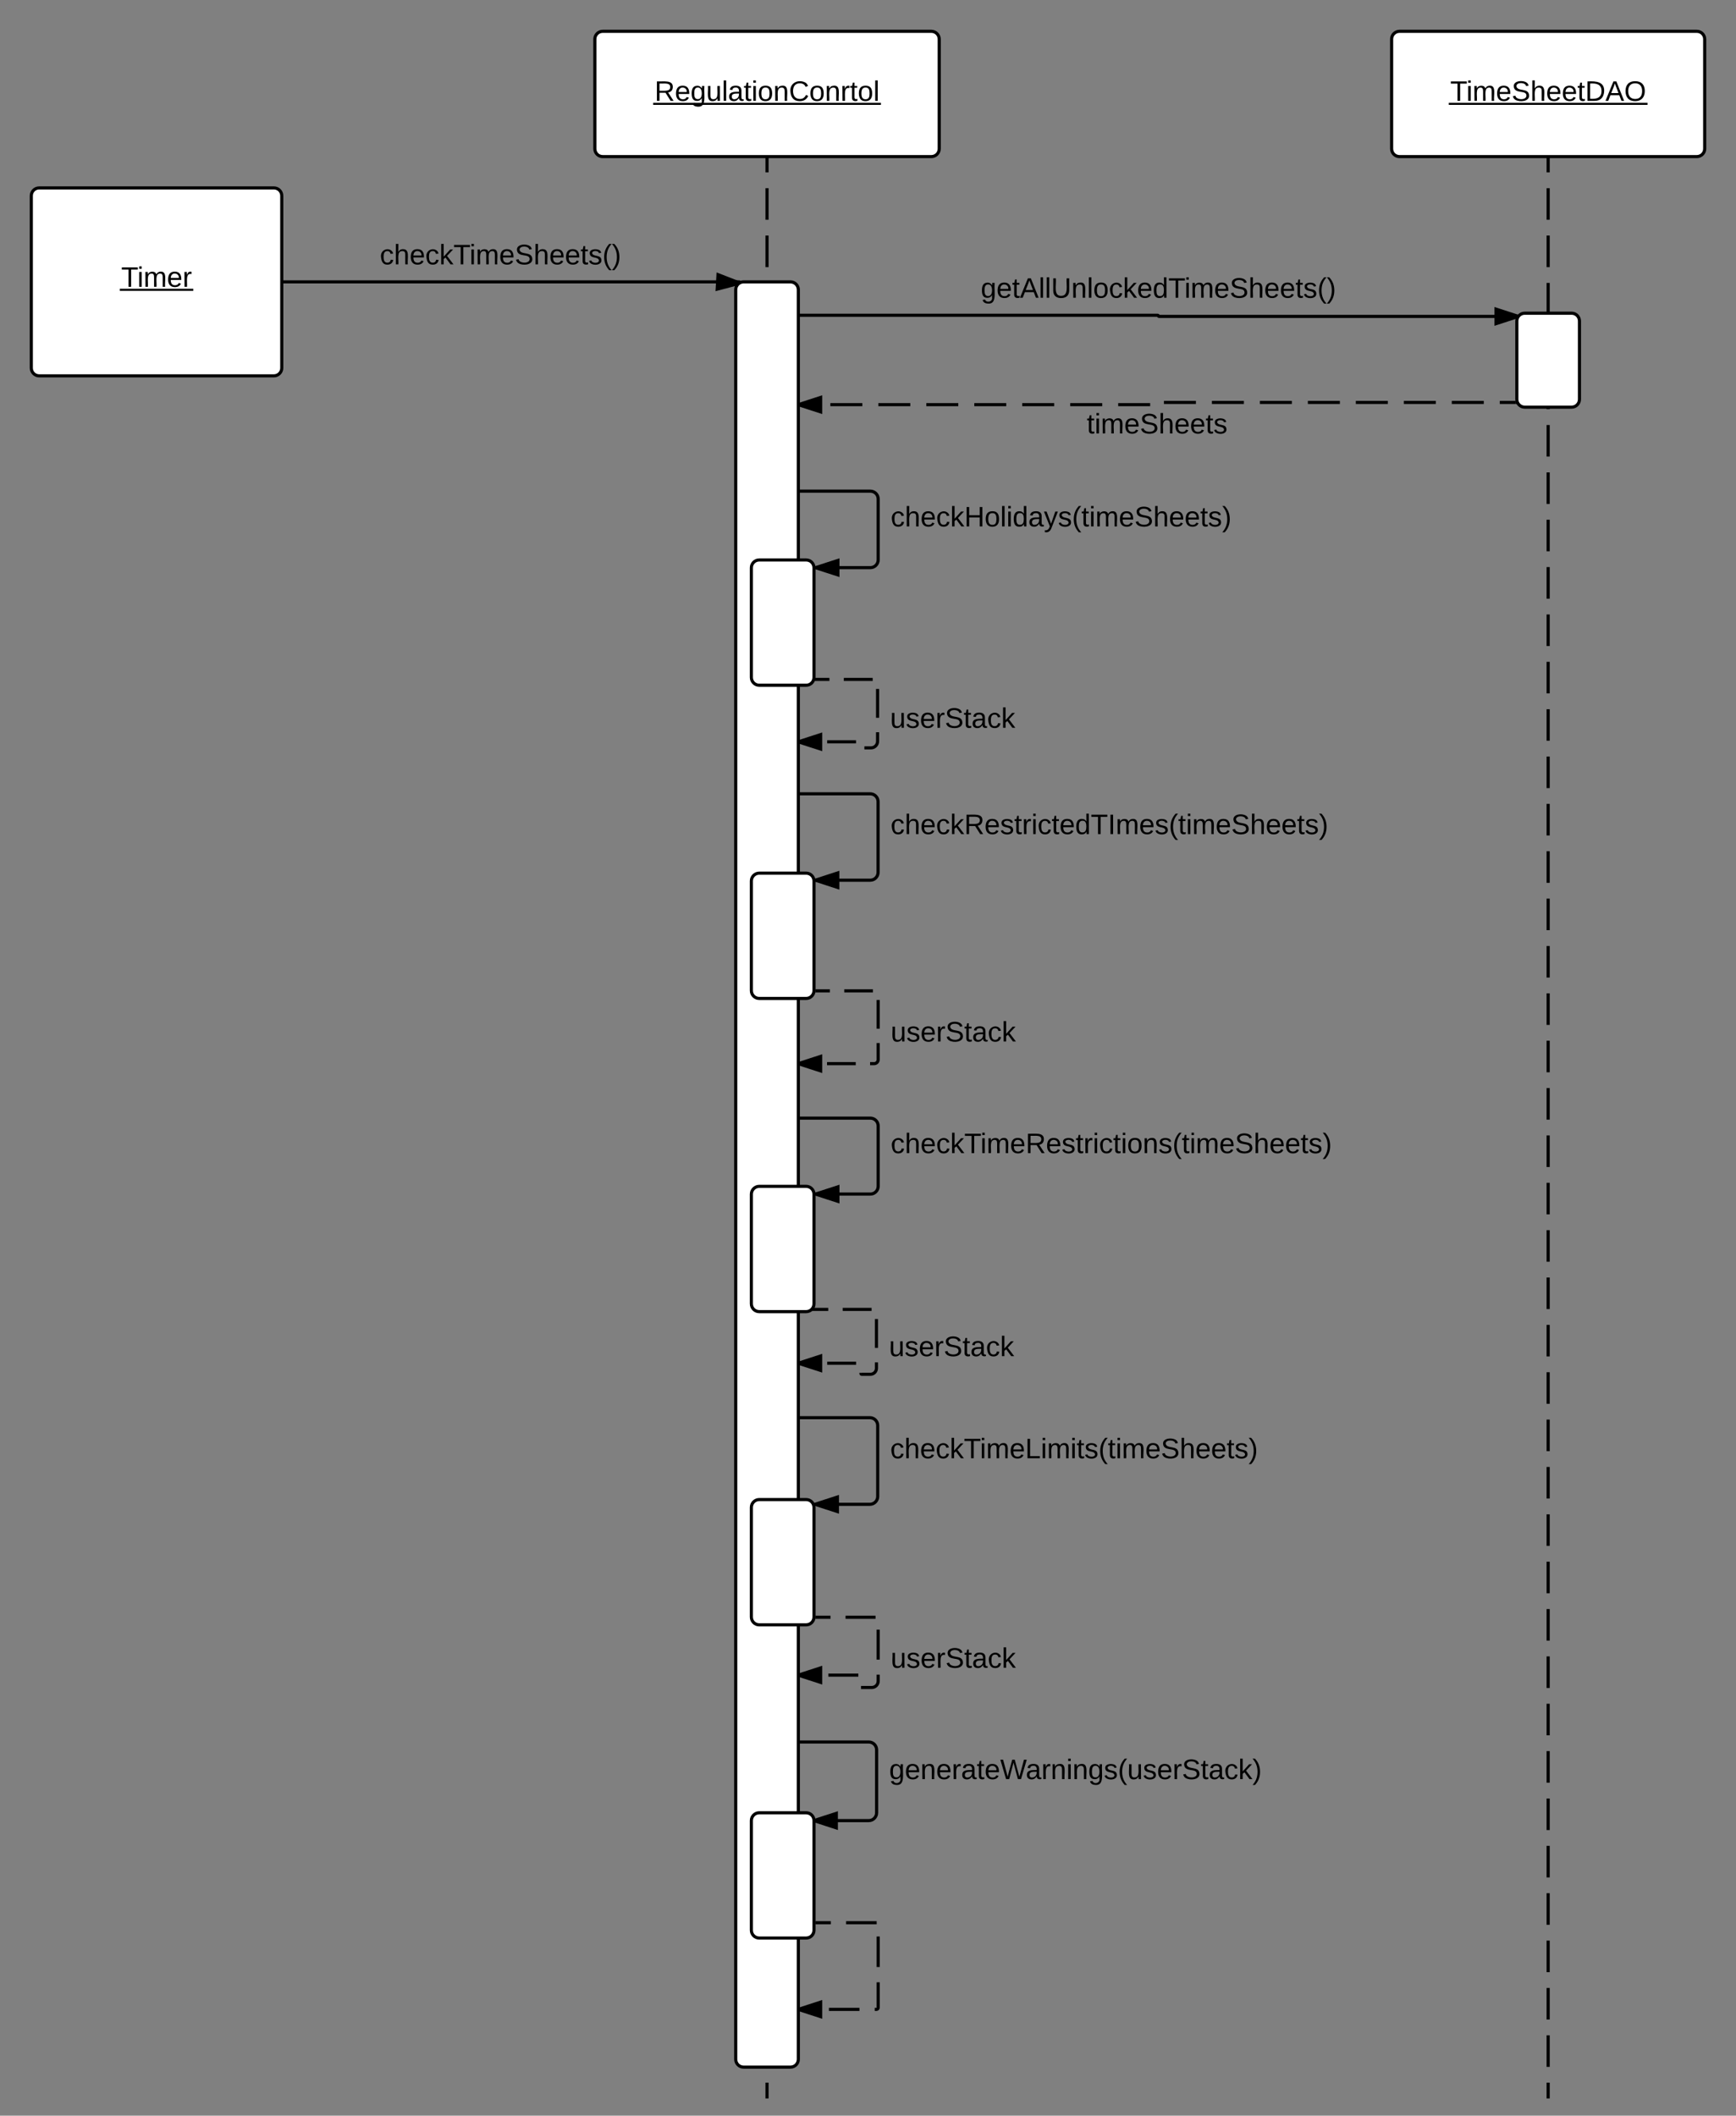 <svg xmlns="http://www.w3.org/2000/svg" xmlns:xlink="http://www.w3.org/1999/xlink" width="1109" height="1351"><rect width="100%" height="100%" fill="#808080" stroke="none"/><g transform="translate(0 20)"><path d="M20 105c0-2.76 2.24-5 5-5h150c2.76 0 5 2.24 5 5v110c0 2.76-2.24 5-5 5H25c-2.76 0-5-2.24-5-5z" stroke="#000" stroke-width="2" fill="#fff"/><use xlink:href="#a" transform="matrix(1,0,0,1,20,100) translate(57.43 63.15)"/><path d="M380 5c0-2.76 2.24-5 5-5h210c2.76 0 5 2.24 5 5v70c0 2.76-2.24 5-5 5H385c-2.76 0-5-2.24-5-5z" stroke="#000" stroke-width="2" fill="#fff"/><use xlink:href="#b" transform="matrix(1,0,0,1,380,0) translate(38.155 44.4)"/><path d="M490 80v1240" fill="none"/><path d="M490 80v10.08m0 10.08v20.17m0 10.08v20.17m0 10.08v20.16m0 10.1v20.16m0 10.08v20.16m0 10.08v20.16m0 10.1v20.15m0 10.07v20.16m0 10.08v20.18m0 10.08v20.16m0 10.08v20.16m0 10.1V453m0 10.1v20.15m0 10.08v20.17m0 10.08v20.16m0 10.08v20.16m0 10.1v20.15m0 10.08v20.17m0 10.08v20.17m0 10.08v20.16m0 10.08v20.16m0 10.08v20.17m0 10.08v20.16m0 10.07v20.16m0 10.1v20.15m0 10.08v20.16m0 10.08v20.17m0 10.08v20.16m0 10.1v20.15m0 10.1v20.15m0 10.08v20.16m0 10.08v20.17m0 10.07v20.16m0 10.08v20.17m0 10.1v20.15m0 10.08v20.16m0 10.08v20.17m0 10.1v20.15m0 10.08v20.16m0 10.07v20.17m0 10.08V1320" stroke="#000" stroke-width="2" fill="none"/><path d="M470 165c0-2.76 2.24-5 5-5h30c2.76 0 5 2.24 5 5v1130c0 2.76-2.24 5-5 5h-30c-2.76 0-5-2.24-5-5z" stroke="#000" stroke-width="2" fill="#fff"/><path d="M180 160h292.26c.22 0 .4.18.4.4v.4" stroke="#000" stroke-width="2" fill="none"/><path d="M472.66 160.8l-14.5 3.82.52-9.25z"/><path d="M473.83 160.2l-.4.05-2.47 1.8-.08.26-13.8 3.64.68-12zm-14.6 3.1l10.2-2.68-9.83-3.82z"/><use xlink:href="#c" transform="matrix(1,0,0,1,242.643,134.4) translate(0 14.4)"/><path d="M480 342.57c0-2.76 2.24-5 5-5h30c2.76 0 5 2.24 5 5v70c0 2.77-2.24 5-5 5h-30c-2.76 0-5-2.23-5-5z" stroke="#000" stroke-width="2" fill="#fff"/><path d="M510 293.63h46c2.76 0 5 2.23 5 5v38.86c0 2.76-2.24 5-5 5h-35" stroke="#000" stroke-width="2" fill="none"/><path d="M535.27 347.13L521 342.5l14.27-4.64z"/><path d="M536.27 348.5L520 343.23v-.65l-.12-.76 16.4-5.32zm-12.03-6l10.03 3.25v-6.52z"/><use xlink:href="#d" transform="matrix(1,0,0,1,569,301.76) translate(0 14.4)"/><path d="M520.63 413.86h35c2.76 0 5 2.23 5 5v33.7c0 2.78-2.24 5-5 5h-3.7c-1.06 0-1.93-.85-1.93-1.92 0-1.07-.87-1.94-1.94-1.94H510" fill="none"/><path d="M520.63 413.86h9.22m9.2 0h18.44m3.13 6.07v18.43m0 9.22v5.78c0 2.33-1.88 4.2-4.2 4.2h-4.23m-5.34-3.86h-18.43m-9.22 0H510" stroke="#000" stroke-width="2" fill="none"/><path d="M520.63 414.86h-1.38l.66-2h.73zM524.27 458.34L510 453.7l14.27-4.63z"/><path d="M525.27 459.7L510 454.76v-2.1l15.27-4.96zm-12.03-6l10.03 3.26v-6.52z"/><use xlink:href="#e" transform="matrix(1,0,0,1,568.633,430.355) translate(0 14.4)"/><path d="M480 742.57c0-2.76 2.24-5 5-5h30c2.76 0 5 2.24 5 5v70c0 2.77-2.24 5-5 5h-30c-2.76 0-5-2.23-5-5zM480 542.57c0-2.76 2.24-5 5-5h30c2.76 0 5 2.24 5 5v70c0 2.77-2.24 5-5 5h-30c-2.76 0-5-2.23-5-5zM480 1142.57c0-2.76 2.24-5 5-5h30c2.76 0 5 2.24 5 5v70c0 2.77-2.24 5-5 5h-30c-2.76 0-5-2.23-5-5zM480 942.57c0-2.76 2.24-5 5-5h30c2.76 0 5 2.24 5 5v70c0 2.77-2.24 5-5 5h-30c-2.76 0-5-2.23-5-5z" stroke="#000" stroke-width="2" fill="#fff"/><path d="M510 486.9h45.93c2.76 0 5 2.24 5 5v45.17c0 2.77-2.24 5-5 5h-35" stroke="#000" stroke-width="2" fill="none"/><path d="M535.2 546.7l-14.27-4.63 14.27-4.63z"/><path d="M536.2 548.1L520 542.8v-.25l-.2-1.18 16.4-5.34zm-12.03-6.03l10.03 3.26v-6.5z"/><use xlink:href="#f" transform="matrix(1,0,0,1,568.932,498.22) translate(0 14.4)"/><path d="M521 612.73h35c2.76 0 5 2.24 5 5v36.5c0 2.75-2.24 5-5 5h-46" fill="none"/><path d="M521 612.73h9.17m9.16 0h18.33m3.34 5.83v18.33m0 9.16v10.57c0 1.43-1.16 2.6-2.6 2.6h-2.57m-9.17 0h-18.33m-9.16 0H510" stroke="#000" stroke-width="2" fill="none"/><path d="M521 613.73h-1.38l.38-1.16v-.84h1zM524.27 663.85L510 659.22l14.27-4.64z"/><path d="M525.27 665.23L510 660.27v-2.1l15.27-4.97zm-12.03-6l10.03 3.24v-6.5z"/><use xlink:href="#e" transform="matrix(1,0,0,1,569,630.674) translate(0 14.4)"/><path d="M519.9 816.14h35c2.75 0 5 2.24 5 5v31.5c0 2.72-2.23 4.93-4.96 4.93h-1.4c-1.96 0-3.54-1.58-3.54-3.53 0-1.95-1.58-3.54-3.54-3.54H510" fill="none"/><path d="M519.9 816.14h9.2m9.24 0h18.45m3.1 6.13v18.45m0 9.23v3.8c0 2.12-1.72 3.82-3.83 3.82h-5.6c-.26 0-.47-.2-.47-.47v-.47m-3.1-6.13h-18.45m-9.22 0H510" stroke="#000" stroke-width="2" fill="none"/><path d="M519.9 817.14h-3v-.04l2.14-1.57.12-.4h.73zM524.27 855.14L510 850.5l14.27-4.63z"/><path d="M525.27 856.5L510 851.56v-2.1l15.27-4.96zm-12.03-6l10.03 3.26v-6.52z"/><use xlink:href="#e" transform="matrix(1,0,0,1,567.886,831.593) translate(0 14.4)"/><path d="M510 694h46c2.76 0 5 2.23 5 5v38.5c0 2.76-2.24 5-5 5h-35" stroke="#000" stroke-width="2" fill="none"/><path d="M535.27 747.13L521 742.5l14.27-4.64z"/><path d="M536.27 748.5L520 743.23v-.65l-.12-.76 16.4-5.32zm-12.03-6l10.03 3.25v-6.52z"/><use xlink:href="#g" transform="matrix(1,0,0,1,569,701.944) translate(0 14.4)"/><path d="M510 885.28h45.7c2.76 0 5 2.24 5 5v45.32c0 2.76-2.24 5-5 5h-35" stroke="#000" stroke-width="2" fill="none"/><path d="M534.96 945.23l-14.27-4.63 14.26-4.64z"/><path d="M535.96 946.6l-16.16-5.24-.05-.37-.68-.93 16.9-5.48zm-12.03-6l10.03 3.26v-6.52z"/><use xlink:href="#h" transform="matrix(1,0,0,1,568.694,896.793) translate(0 14.4)"/><path d="M521 1012.73h35c2.76 0 5 2.24 5 5v34.84c0 2.77-2.24 5-5 5h-2.06c-2.18 0-3.94-1.76-3.94-3.94 0-2.17-1.76-3.94-3.94-3.94H510" fill="none"/><path d="M521 1012.73h9.58m9.58 0h19.17m1.67 7.9v19.17m0 9.58v4.1c0 2.26-1.83 4.1-4.1 4.1h-6.87m-1.7-7.9h-19.17m-9.58 0H510" stroke="#000" stroke-width="2" fill="none"/><path d="M521 1013.73h-1.38l.38-1.16v-.84h1zM524.27 1054.33L510 1049.7l14.27-4.64z"/><path d="M525.27 1055.7l-15.27-4.95v-2.1l15.27-4.97zm-12.03-6l10.03 3.25v-6.52z"/><use xlink:href="#e" transform="matrix(1,0,0,1,569,1030.579) translate(0 14.4)"/><path d="M510 1092.38h45c2.76 0 5 2.24 5 5v40.2c0 2.76-2.24 5-5 5h-35" stroke="#000" stroke-width="2" fill="none"/><path d="M534.27 1147.2l-14.27-4.63 14.27-4.63z"/><path d="M535.27 1148.6l-15.27-4.97v-1.06l-.16-1 15.43-5zm-12.03-6.03l10.03 3.26v-6.52z"/><use xlink:href="#i" transform="matrix(1,0,0,1,568,1101.676) translate(0 14.4)"/><path d="M521 1207.8h35c2.76 0 5 2.23 5 5v45.33c0 2.76-2.24 5-5 5h-46" fill="none"/><path d="M521 1207.8h9.76m9.75 0h19.52m.98 8.77v19.5m0 9.77V1262c0 .63-.5 1.13-1.1 1.13h-1.12m-9.76 0h-19.5m-9.76 0H510" stroke="#000" stroke-width="2" fill="none"/><path d="M521 1208.8h-1v-2h1zM524.27 1267.76l-14.27-4.63 14.27-4.64z"/><path d="M525.27 1269.14l-15.27-4.96v-2.1l15.27-4.97zm-12.03-6l10.03 3.25v-6.53z"/><path d="M889 5c0-2.76 2.24-5 5-5h190c2.76 0 5 2.24 5 5v70c0 2.76-2.24 5-5 5H894c-2.76 0-5-2.24-5-5z" stroke="#000" stroke-width="2" fill="#fff"/><use xlink:href="#j" transform="matrix(1,0,0,1,889,0) translate(37.43 44.4)"/><path d="M510 181.33h229.63c.2 0 .35.16.35.36 0 .2.16.35.36.35h229.62" stroke="#000" stroke-width="2" fill="none"/><path d="M969.96 182.05l-14.26 4.63v-9.27z"/><path d="M970.96 181.32l-1 .73-.38 1.17-14.88 4.84v-12.02zm-14.26 4l10.03-3.27-10.03-3.26z"/><use xlink:href="#k" transform="matrix(1,0,0,1,626.541,155.734) translate(0 14.4)"/><path d="M989 80v1240" fill="none"/><path d="M989 80v10.08m0 10.08v20.17m0 10.08v20.17m0 10.08v20.16m0 10.1v20.16m0 10.08v20.16m0 10.08v20.16m0 10.1v20.15m0 10.07v20.16m0 10.08v20.18m0 10.08v20.16m0 10.08v20.16m0 10.1V453m0 10.1v20.15m0 10.08v20.17m0 10.08v20.16m0 10.08v20.16m0 10.1v20.15m0 10.08v20.17m0 10.08v20.17m0 10.08v20.16m0 10.08v20.16m0 10.08v20.17m0 10.08v20.16m0 10.07v20.16m0 10.1v20.15m0 10.08v20.16m0 10.08v20.17m0 10.08v20.16m0 10.1v20.15m0 10.1v20.15m0 10.08v20.16m0 10.08v20.17m0 10.07v20.16m0 10.08v20.17m0 10.1v20.15m0 10.08v20.16m0 10.08v20.17m0 10.1v20.15m0 10.08v20.16m0 10.07v20.17m0 10.08V1320" stroke="#000" stroke-width="2" fill="none"/><path d="M969 185c0-2.76 2.24-5 5-5h30c2.76 0 5 2.24 5 5v50c0 2.76-2.24 5-5 5h-30c-2.76 0-5-2.24-5-5z" stroke="#000" stroke-width="2" fill="#fff"/><path d="M968.3 236.98H739.87c-.4 0-.7.32-.7.7 0 .4-.33.72-.72.72H510" fill="none"/><path d="M968.3 236.98h-10.2m-10.23 0h-20.43m-10.22 0H896.8m-10.22 0h-20.44m-10.2 0H835.5m-10.22 0h-20.43m-10.22 0H774.2m-10.22 0h-20.43m-8.8 1.42h-20.43m-10.2 0h-20.44m-10.22 0h-20.43m-10.22 0H622.4m-10.22 0h-20.43m-10.22 0H561.1m-10.22 0h-20.43m-10.2 0H510" stroke="#000" stroke-width="2" fill="none"/><path d="M969.25 236.58l1.02 1.4h-1.96v-2h.86zM524.27 243.04L510 238.4l14.27-4.64z"/><path d="M525.27 244.4L510 239.46v-2.1l15.27-4.96zm-12.03-6l10.03 3.26v-6.52z"/><use xlink:href="#l" transform="matrix(1,0,0,1,694.244,242.395) translate(0 14.4)"/><defs><path d="M127-220V0H93v-220H8v-28h204v28h-85" id="m"/><path d="M24-231v-30h32v30H24zM24 0v-190h32V0H24" id="n"/><path d="M210-169c-67 3-38 105-44 169h-31v-121c0-29-5-50-35-48C34-165 62-65 56 0H25l-1-190h30c1 10-1 24 2 32 10-44 99-50 107 0 11-21 27-35 58-36 85-2 47 119 55 194h-31v-121c0-29-5-49-35-48" id="o"/><path d="M100-194c63 0 86 42 84 106H49c0 40 14 67 53 68 26 1 43-12 49-29l28 8c-11 28-37 45-77 45C44 4 14-33 15-96c1-61 26-98 85-98zm52 81c6-60-76-77-97-28-3 7-6 17-6 28h103" id="p"/><path d="M114-163C36-179 61-72 57 0H25l-1-190h30c1 12-1 29 2 39 6-27 23-49 58-41v29" id="q"/><g id="a"><use transform="matrix(0.05,0,0,0.05,0,0)" xlink:href="#m"/><use transform="matrix(0.05,0,0,0.05,10.3,0)" xlink:href="#n"/><use transform="matrix(0.05,0,0,0.05,14.25,0)" xlink:href="#o"/><use transform="matrix(0.05,0,0,0.05,29.2,0)" xlink:href="#p"/><use transform="matrix(0.05,0,0,0.05,39.2,0)" xlink:href="#q"/><path d="M-.9 1.25h46.95v1.32H-.9z"/></g><path d="M233-177c-1 41-23 64-60 70L243 0h-38l-65-103H63V0H30v-248c88 3 205-21 203 71zM63-129c60-2 137 13 137-47 0-61-80-42-137-45v92" id="r"/><path d="M177-190C167-65 218 103 67 71c-23-6-38-20-44-43l32-5c15 47 100 32 89-28v-30C133-14 115 1 83 1 29 1 15-40 15-95c0-56 16-97 71-98 29-1 48 16 59 35 1-10 0-23 2-32h30zM94-22c36 0 50-32 50-73 0-42-14-75-50-75-39 0-46 34-46 75s6 73 46 73" id="s"/><path d="M84 4C-5 8 30-112 23-190h32v120c0 31 7 50 39 49 72-2 45-101 50-169h31l1 190h-30c-1-10 1-25-2-33-11 22-28 36-60 37" id="t"/><path d="M24 0v-261h32V0H24" id="u"/><path d="M141-36C126-15 110 5 73 4 37 3 15-17 15-53c-1-64 63-63 125-63 3-35-9-54-41-54-24 1-41 7-42 31l-33-3c5-37 33-52 76-52 45 0 72 20 72 64v82c-1 20 7 32 28 27v20c-31 9-61-2-59-35zM48-53c0 20 12 33 32 33 41-3 63-29 60-74-43 2-92-5-92 41" id="v"/><path d="M59-47c-2 24 18 29 38 22v24C64 9 27 4 27-40v-127H5v-23h24l9-43h21v43h35v23H59v120" id="w"/><path d="M100-194c62-1 85 37 85 99 1 63-27 99-86 99S16-35 15-95c0-66 28-99 85-99zM99-20c44 1 53-31 53-75 0-43-8-75-51-75s-53 32-53 75 10 74 51 75" id="x"/><path d="M117-194c89-4 53 116 60 194h-32v-121c0-31-8-49-39-48C34-167 62-67 57 0H25l-1-190h30c1 10-1 24 2 32 11-22 29-35 61-36" id="y"/><path d="M212-179c-10-28-35-45-73-45-59 0-87 40-87 99 0 60 29 101 89 101 43 0 62-24 78-52l27 14C228-24 195 4 139 4 59 4 22-46 18-125c-6-104 99-153 187-111 19 9 31 26 39 46" id="z"/><g id="b"><use transform="matrix(0.05,0,0,0.05,0,0)" xlink:href="#r"/><use transform="matrix(0.05,0,0,0.05,12.95,0)" xlink:href="#p"/><use transform="matrix(0.05,0,0,0.05,22.95,0)" xlink:href="#s"/><use transform="matrix(0.05,0,0,0.05,32.95,0)" xlink:href="#t"/><use transform="matrix(0.05,0,0,0.05,42.95,0)" xlink:href="#u"/><use transform="matrix(0.05,0,0,0.05,46.9,0)" xlink:href="#v"/><use transform="matrix(0.05,0,0,0.05,56.9,0)" xlink:href="#w"/><use transform="matrix(0.05,0,0,0.05,61.9,0)" xlink:href="#n"/><use transform="matrix(0.05,0,0,0.05,65.85,0)" xlink:href="#x"/><use transform="matrix(0.05,0,0,0.05,75.85,0)" xlink:href="#y"/><use transform="matrix(0.05,0,0,0.05,85.85,0)" xlink:href="#z"/><use transform="matrix(0.05,0,0,0.05,98.8,0)" xlink:href="#x"/><use transform="matrix(0.05,0,0,0.05,108.8,0)" xlink:href="#y"/><use transform="matrix(0.05,0,0,0.05,118.8,0)" xlink:href="#q"/><use transform="matrix(0.05,0,0,0.05,124.75,0)" xlink:href="#w"/><use transform="matrix(0.05,0,0,0.05,129.75,0)" xlink:href="#x"/><use transform="matrix(0.05,0,0,0.05,139.75,0)" xlink:href="#u"/><path d="M-.9 1.25h145.5v1.32H-.9z"/></g><path d="M96-169c-40 0-48 33-48 73s9 75 48 75c24 0 41-14 43-38l32 2c-6 37-31 61-74 61-59 0-76-41-82-99-10-93 101-131 147-64 4 7 5 14 7 22l-32 3c-4-21-16-35-41-35" id="A"/><path d="M106-169C34-169 62-67 57 0H25v-261h32l-1 103c12-21 28-36 61-36 89 0 53 116 60 194h-32v-121c2-32-8-49-39-48" id="B"/><path d="M143 0L79-87 56-68V0H24v-261h32v163l83-92h37l-77 82L181 0h-38" id="C"/><path d="M185-189c-5-48-123-54-124 2 14 75 158 14 163 119 3 78-121 87-175 55-17-10-28-26-33-46l33-7c5 56 141 63 141-1 0-78-155-14-162-118-5-82 145-84 179-34 5 7 8 16 11 25" id="D"/><path d="M135-143c-3-34-86-38-87 0 15 53 115 12 119 90S17 21 10-45l28-5c4 36 97 45 98 0-10-56-113-15-118-90-4-57 82-63 122-42 12 7 21 19 24 35" id="E"/><path d="M87 75C49 33 22-17 22-94c0-76 28-126 65-167h31c-38 41-64 92-64 168S80 34 118 75H87" id="F"/><path d="M33-261c38 41 65 92 65 168S71 34 33 75H2C39 34 66-17 66-93S39-220 2-261h31" id="G"/><g id="c"><use transform="matrix(0.05,0,0,0.05,0,0)" xlink:href="#A"/><use transform="matrix(0.05,0,0,0.05,9,0)" xlink:href="#B"/><use transform="matrix(0.05,0,0,0.05,19,0)" xlink:href="#p"/><use transform="matrix(0.05,0,0,0.05,29,0)" xlink:href="#A"/><use transform="matrix(0.05,0,0,0.05,38,0)" xlink:href="#C"/><use transform="matrix(0.05,0,0,0.05,47,0)" xlink:href="#m"/><use transform="matrix(0.05,0,0,0.05,57.3,0)" xlink:href="#n"/><use transform="matrix(0.05,0,0,0.05,61.25,0)" xlink:href="#o"/><use transform="matrix(0.05,0,0,0.05,76.2,0)" xlink:href="#p"/><use transform="matrix(0.05,0,0,0.05,86.2,0)" xlink:href="#D"/><use transform="matrix(0.05,0,0,0.05,98.2,0)" xlink:href="#B"/><use transform="matrix(0.05,0,0,0.05,108.2,0)" xlink:href="#p"/><use transform="matrix(0.05,0,0,0.05,118.2,0)" xlink:href="#p"/><use transform="matrix(0.05,0,0,0.05,128.2,0)" xlink:href="#w"/><use transform="matrix(0.05,0,0,0.05,133.2,0)" xlink:href="#E"/><use transform="matrix(0.05,0,0,0.05,142.2,0)" xlink:href="#F"/><use transform="matrix(0.05,0,0,0.05,148.15,0)" xlink:href="#G"/></g><path d="M197 0v-115H63V0H30v-248h33v105h134v-105h34V0h-34" id="H"/><path d="M85-194c31 0 48 13 60 33l-1-100h32l1 261h-30c-2-10 0-23-3-31C134-8 116 4 85 4 32 4 16-35 15-94c0-66 23-100 70-100zm9 24c-40 0-46 34-46 75 0 40 6 74 45 74 42 0 51-32 51-76 0-42-9-74-50-73" id="I"/><path d="M179-190L93 31C79 59 56 82 12 73V49c39 6 53-20 64-50L1-190h34L92-34l54-156h33" id="J"/><g id="d"><use transform="matrix(0.05,0,0,0.05,0,0)" xlink:href="#A"/><use transform="matrix(0.05,0,0,0.05,9,0)" xlink:href="#B"/><use transform="matrix(0.05,0,0,0.05,19,0)" xlink:href="#p"/><use transform="matrix(0.05,0,0,0.05,29,0)" xlink:href="#A"/><use transform="matrix(0.05,0,0,0.05,38,0)" xlink:href="#C"/><use transform="matrix(0.05,0,0,0.05,47,0)" xlink:href="#H"/><use transform="matrix(0.05,0,0,0.05,59.95,0)" xlink:href="#x"/><use transform="matrix(0.05,0,0,0.05,69.95,0)" xlink:href="#u"/><use transform="matrix(0.05,0,0,0.05,73.9,0)" xlink:href="#n"/><use transform="matrix(0.05,0,0,0.05,77.85,0)" xlink:href="#I"/><use transform="matrix(0.05,0,0,0.05,87.85,0)" xlink:href="#v"/><use transform="matrix(0.05,0,0,0.05,97.85,0)" xlink:href="#J"/><use transform="matrix(0.05,0,0,0.05,106.85,0)" xlink:href="#E"/><use transform="matrix(0.05,0,0,0.05,115.85,0)" xlink:href="#F"/><use transform="matrix(0.05,0,0,0.05,121.8,0)" xlink:href="#w"/><use transform="matrix(0.05,0,0,0.05,126.8,0)" xlink:href="#n"/><use transform="matrix(0.05,0,0,0.05,130.75,0)" xlink:href="#o"/><use transform="matrix(0.05,0,0,0.05,145.7,0)" xlink:href="#p"/><use transform="matrix(0.05,0,0,0.05,155.7,0)" xlink:href="#D"/><use transform="matrix(0.05,0,0,0.05,167.7,0)" xlink:href="#B"/><use transform="matrix(0.05,0,0,0.05,177.7,0)" xlink:href="#p"/><use transform="matrix(0.05,0,0,0.05,187.7,0)" xlink:href="#p"/><use transform="matrix(0.05,0,0,0.05,197.7,0)" xlink:href="#w"/><use transform="matrix(0.05,0,0,0.05,202.7,0)" xlink:href="#E"/><use transform="matrix(0.05,0,0,0.05,211.7,0)" xlink:href="#G"/></g><g id="e"><use transform="matrix(0.05,0,0,0.05,0,0)" xlink:href="#t"/><use transform="matrix(0.05,0,0,0.05,10,0)" xlink:href="#E"/><use transform="matrix(0.05,0,0,0.05,19,0)" xlink:href="#p"/><use transform="matrix(0.05,0,0,0.05,29,0)" xlink:href="#q"/><use transform="matrix(0.05,0,0,0.05,34.95,0)" xlink:href="#D"/><use transform="matrix(0.05,0,0,0.05,46.95,0)" xlink:href="#w"/><use transform="matrix(0.05,0,0,0.05,51.95,0)" xlink:href="#v"/><use transform="matrix(0.05,0,0,0.05,61.95,0)" xlink:href="#A"/><use transform="matrix(0.05,0,0,0.05,70.95,0)" xlink:href="#C"/></g><path d="M33 0v-248h34V0H33" id="K"/><g id="f"><use transform="matrix(0.05,0,0,0.05,0,0)" xlink:href="#A"/><use transform="matrix(0.05,0,0,0.05,9,0)" xlink:href="#B"/><use transform="matrix(0.05,0,0,0.05,19,0)" xlink:href="#p"/><use transform="matrix(0.05,0,0,0.05,29,0)" xlink:href="#A"/><use transform="matrix(0.05,0,0,0.05,38,0)" xlink:href="#C"/><use transform="matrix(0.05,0,0,0.05,47,0)" xlink:href="#r"/><use transform="matrix(0.05,0,0,0.05,59.95,0)" xlink:href="#p"/><use transform="matrix(0.05,0,0,0.05,69.95,0)" xlink:href="#E"/><use transform="matrix(0.05,0,0,0.05,78.95,0)" xlink:href="#w"/><use transform="matrix(0.05,0,0,0.05,83.95,0)" xlink:href="#q"/><use transform="matrix(0.05,0,0,0.05,89.9,0)" xlink:href="#n"/><use transform="matrix(0.05,0,0,0.05,93.85,0)" xlink:href="#A"/><use transform="matrix(0.05,0,0,0.05,102.85,0)" xlink:href="#w"/><use transform="matrix(0.05,0,0,0.05,107.85,0)" xlink:href="#p"/><use transform="matrix(0.05,0,0,0.05,117.85,0)" xlink:href="#I"/><use transform="matrix(0.05,0,0,0.05,127.85,0)" xlink:href="#m"/><use transform="matrix(0.05,0,0,0.05,138.8,0)" xlink:href="#K"/><use transform="matrix(0.05,0,0,0.05,143.8,0)" xlink:href="#o"/><use transform="matrix(0.05,0,0,0.05,158.75,0)" xlink:href="#p"/><use transform="matrix(0.05,0,0,0.05,168.75,0)" xlink:href="#E"/><use transform="matrix(0.05,0,0,0.05,177.75,0)" xlink:href="#F"/><use transform="matrix(0.05,0,0,0.05,183.7,0)" xlink:href="#w"/><use transform="matrix(0.05,0,0,0.05,188.7,0)" xlink:href="#n"/><use transform="matrix(0.05,0,0,0.05,192.65,0)" xlink:href="#o"/><use transform="matrix(0.05,0,0,0.05,207.6,0)" xlink:href="#p"/><use transform="matrix(0.05,0,0,0.05,217.6,0)" xlink:href="#D"/><use transform="matrix(0.05,0,0,0.05,229.6,0)" xlink:href="#B"/><use transform="matrix(0.05,0,0,0.05,239.6,0)" xlink:href="#p"/><use transform="matrix(0.05,0,0,0.05,249.6,0)" xlink:href="#p"/><use transform="matrix(0.05,0,0,0.05,259.6,0)" xlink:href="#w"/><use transform="matrix(0.05,0,0,0.05,264.6,0)" xlink:href="#E"/><use transform="matrix(0.05,0,0,0.05,273.6,0)" xlink:href="#G"/></g><g id="g"><use transform="matrix(0.05,0,0,0.05,0,0)" xlink:href="#A"/><use transform="matrix(0.05,0,0,0.05,9,0)" xlink:href="#B"/><use transform="matrix(0.05,0,0,0.05,19,0)" xlink:href="#p"/><use transform="matrix(0.05,0,0,0.05,29,0)" xlink:href="#A"/><use transform="matrix(0.05,0,0,0.05,38,0)" xlink:href="#C"/><use transform="matrix(0.05,0,0,0.05,47,0)" xlink:href="#m"/><use transform="matrix(0.05,0,0,0.05,57.3,0)" xlink:href="#n"/><use transform="matrix(0.05,0,0,0.05,61.25,0)" xlink:href="#o"/><use transform="matrix(0.05,0,0,0.05,76.2,0)" xlink:href="#p"/><use transform="matrix(0.05,0,0,0.05,86.2,0)" xlink:href="#r"/><use transform="matrix(0.05,0,0,0.05,99.15,0)" xlink:href="#p"/><use transform="matrix(0.05,0,0,0.05,109.15,0)" xlink:href="#E"/><use transform="matrix(0.05,0,0,0.05,118.15,0)" xlink:href="#w"/><use transform="matrix(0.05,0,0,0.05,123.15,0)" xlink:href="#q"/><use transform="matrix(0.05,0,0,0.05,129.1,0)" xlink:href="#n"/><use transform="matrix(0.05,0,0,0.05,133.05,0)" xlink:href="#A"/><use transform="matrix(0.05,0,0,0.05,142.05,0)" xlink:href="#w"/><use transform="matrix(0.05,0,0,0.05,147.05,0)" xlink:href="#n"/><use transform="matrix(0.05,0,0,0.05,151,0)" xlink:href="#x"/><use transform="matrix(0.05,0,0,0.05,161,0)" xlink:href="#y"/><use transform="matrix(0.05,0,0,0.05,171,0)" xlink:href="#E"/><use transform="matrix(0.05,0,0,0.05,180,0)" xlink:href="#F"/><use transform="matrix(0.05,0,0,0.05,185.95,0)" xlink:href="#w"/><use transform="matrix(0.05,0,0,0.05,190.95,0)" xlink:href="#n"/><use transform="matrix(0.05,0,0,0.05,194.9,0)" xlink:href="#o"/><use transform="matrix(0.05,0,0,0.05,209.85,0)" xlink:href="#p"/><use transform="matrix(0.05,0,0,0.05,219.85,0)" xlink:href="#D"/><use transform="matrix(0.05,0,0,0.05,231.85,0)" xlink:href="#B"/><use transform="matrix(0.05,0,0,0.05,241.85,0)" xlink:href="#p"/><use transform="matrix(0.05,0,0,0.05,251.85,0)" xlink:href="#p"/><use transform="matrix(0.05,0,0,0.05,261.85,0)" xlink:href="#w"/><use transform="matrix(0.05,0,0,0.05,266.85,0)" xlink:href="#E"/><use transform="matrix(0.05,0,0,0.05,275.85,0)" xlink:href="#G"/></g><path d="M30 0v-248h33v221h125V0H30" id="L"/><g id="h"><use transform="matrix(0.05,0,0,0.05,0,0)" xlink:href="#A"/><use transform="matrix(0.05,0,0,0.05,9,0)" xlink:href="#B"/><use transform="matrix(0.05,0,0,0.05,19,0)" xlink:href="#p"/><use transform="matrix(0.05,0,0,0.05,29,0)" xlink:href="#A"/><use transform="matrix(0.05,0,0,0.05,38,0)" xlink:href="#C"/><use transform="matrix(0.05,0,0,0.05,47,0)" xlink:href="#m"/><use transform="matrix(0.05,0,0,0.05,57.3,0)" xlink:href="#n"/><use transform="matrix(0.05,0,0,0.05,61.25,0)" xlink:href="#o"/><use transform="matrix(0.05,0,0,0.05,76.2,0)" xlink:href="#p"/><use transform="matrix(0.05,0,0,0.05,86.2,0)" xlink:href="#L"/><use transform="matrix(0.05,0,0,0.05,96.2,0)" xlink:href="#n"/><use transform="matrix(0.05,0,0,0.05,100.15,0)" xlink:href="#o"/><use transform="matrix(0.05,0,0,0.05,115.1,0)" xlink:href="#n"/><use transform="matrix(0.05,0,0,0.05,119.05,0)" xlink:href="#w"/><use transform="matrix(0.05,0,0,0.05,124.05,0)" xlink:href="#E"/><use transform="matrix(0.05,0,0,0.05,133.05,0)" xlink:href="#F"/><use transform="matrix(0.05,0,0,0.05,139,0)" xlink:href="#w"/><use transform="matrix(0.05,0,0,0.05,144,0)" xlink:href="#n"/><use transform="matrix(0.05,0,0,0.05,147.95,0)" xlink:href="#o"/><use transform="matrix(0.05,0,0,0.05,162.9,0)" xlink:href="#p"/><use transform="matrix(0.05,0,0,0.05,172.9,0)" xlink:href="#D"/><use transform="matrix(0.05,0,0,0.05,184.9,0)" xlink:href="#B"/><use transform="matrix(0.05,0,0,0.05,194.9,0)" xlink:href="#p"/><use transform="matrix(0.05,0,0,0.05,204.9,0)" xlink:href="#p"/><use transform="matrix(0.05,0,0,0.05,214.9,0)" xlink:href="#w"/><use transform="matrix(0.05,0,0,0.05,219.9,0)" xlink:href="#E"/><use transform="matrix(0.05,0,0,0.05,228.9,0)" xlink:href="#G"/></g><path d="M266 0h-40l-56-210L115 0H75L2-248h35L96-30l15-64 43-154h32l59 218 59-218h35" id="M"/><g id="i"><use transform="matrix(0.05,0,0,0.05,0,0)" xlink:href="#s"/><use transform="matrix(0.05,0,0,0.05,10,0)" xlink:href="#p"/><use transform="matrix(0.05,0,0,0.05,20,0)" xlink:href="#y"/><use transform="matrix(0.05,0,0,0.05,30,0)" xlink:href="#p"/><use transform="matrix(0.05,0,0,0.05,40,0)" xlink:href="#q"/><use transform="matrix(0.05,0,0,0.05,45.95,0)" xlink:href="#v"/><use transform="matrix(0.05,0,0,0.05,55.95,0)" xlink:href="#w"/><use transform="matrix(0.05,0,0,0.05,60.95,0)" xlink:href="#p"/><use transform="matrix(0.05,0,0,0.05,70.95,0)" xlink:href="#M"/><use transform="matrix(0.05,0,0,0.05,87.25,0)" xlink:href="#v"/><use transform="matrix(0.05,0,0,0.05,97.25,0)" xlink:href="#q"/><use transform="matrix(0.05,0,0,0.05,103.2,0)" xlink:href="#y"/><use transform="matrix(0.05,0,0,0.05,113.2,0)" xlink:href="#n"/><use transform="matrix(0.05,0,0,0.05,117.15,0)" xlink:href="#y"/><use transform="matrix(0.05,0,0,0.05,127.15,0)" xlink:href="#s"/><use transform="matrix(0.05,0,0,0.05,137.15,0)" xlink:href="#E"/><use transform="matrix(0.05,0,0,0.05,146.15,0)" xlink:href="#F"/><use transform="matrix(0.05,0,0,0.05,152.1,0)" xlink:href="#t"/><use transform="matrix(0.05,0,0,0.05,162.1,0)" xlink:href="#E"/><use transform="matrix(0.05,0,0,0.05,171.1,0)" xlink:href="#p"/><use transform="matrix(0.05,0,0,0.05,181.1,0)" xlink:href="#q"/><use transform="matrix(0.05,0,0,0.05,187.05,0)" xlink:href="#D"/><use transform="matrix(0.05,0,0,0.05,199.05,0)" xlink:href="#w"/><use transform="matrix(0.05,0,0,0.05,204.05,0)" xlink:href="#v"/><use transform="matrix(0.05,0,0,0.05,214.05,0)" xlink:href="#A"/><use transform="matrix(0.05,0,0,0.05,223.05,0)" xlink:href="#C"/><use transform="matrix(0.05,0,0,0.05,232.05,0)" xlink:href="#G"/></g><path d="M30-248c118-7 216 8 213 122C240-48 200 0 122 0H30v-248zM63-27c89 8 146-16 146-99s-60-101-146-95v194" id="N"/><path d="M205 0l-28-72H64L36 0H1l101-248h38L239 0h-34zm-38-99l-47-123c-12 45-31 82-46 123h93" id="O"/><path d="M140-251c81 0 123 46 123 126C263-46 219 4 140 4 59 4 17-45 17-125s42-126 123-126zm0 227c63 0 89-41 89-101s-29-99-89-99c-61 0-89 39-89 99S79-25 140-24" id="P"/><g id="j"><use transform="matrix(0.05,0,0,0.05,0,0)" xlink:href="#m"/><use transform="matrix(0.05,0,0,0.05,10.3,0)" xlink:href="#n"/><use transform="matrix(0.05,0,0,0.05,14.25,0)" xlink:href="#o"/><use transform="matrix(0.05,0,0,0.05,29.2,0)" xlink:href="#p"/><use transform="matrix(0.05,0,0,0.05,39.2,0)" xlink:href="#D"/><use transform="matrix(0.05,0,0,0.05,51.2,0)" xlink:href="#B"/><use transform="matrix(0.05,0,0,0.05,61.2,0)" xlink:href="#p"/><use transform="matrix(0.05,0,0,0.05,71.2,0)" xlink:href="#p"/><use transform="matrix(0.05,0,0,0.05,81.2,0)" xlink:href="#w"/><use transform="matrix(0.05,0,0,0.05,86.2,0)" xlink:href="#N"/><use transform="matrix(0.05,0,0,0.05,99.15,0)" xlink:href="#O"/><use transform="matrix(0.05,0,0,0.05,111.15,0)" xlink:href="#P"/><path d="M-.9 1.25h126.95v1.32H-.9z"/></g><path d="M232-93c-1 65-40 97-104 97C67 4 28-28 28-90v-158h33c8 89-33 224 67 224 102 0 64-133 71-224h33v155" id="Q"/><g id="k"><use transform="matrix(0.05,0,0,0.05,0,0)" xlink:href="#s"/><use transform="matrix(0.05,0,0,0.05,10,0)" xlink:href="#p"/><use transform="matrix(0.05,0,0,0.05,20,0)" xlink:href="#w"/><use transform="matrix(0.05,0,0,0.05,25,0)" xlink:href="#O"/><use transform="matrix(0.05,0,0,0.05,37,0)" xlink:href="#u"/><use transform="matrix(0.05,0,0,0.05,40.95,0)" xlink:href="#u"/><use transform="matrix(0.05,0,0,0.05,44.9,0)" xlink:href="#Q"/><use transform="matrix(0.05,0,0,0.05,57.85,0)" xlink:href="#y"/><use transform="matrix(0.05,0,0,0.05,67.85,0)" xlink:href="#u"/><use transform="matrix(0.05,0,0,0.05,71.8,0)" xlink:href="#x"/><use transform="matrix(0.05,0,0,0.05,81.8,0)" xlink:href="#A"/><use transform="matrix(0.05,0,0,0.05,90.8,0)" xlink:href="#C"/><use transform="matrix(0.05,0,0,0.05,99.8,0)" xlink:href="#p"/><use transform="matrix(0.05,0,0,0.05,109.8,0)" xlink:href="#I"/><use transform="matrix(0.05,0,0,0.05,119.8,0)" xlink:href="#m"/><use transform="matrix(0.05,0,0,0.05,130.1,0)" xlink:href="#n"/><use transform="matrix(0.05,0,0,0.05,134.05,0)" xlink:href="#o"/><use transform="matrix(0.05,0,0,0.05,149,0)" xlink:href="#p"/><use transform="matrix(0.05,0,0,0.05,159,0)" xlink:href="#D"/><use transform="matrix(0.05,0,0,0.05,171,0)" xlink:href="#B"/><use transform="matrix(0.05,0,0,0.05,181,0)" xlink:href="#p"/><use transform="matrix(0.05,0,0,0.05,191,0)" xlink:href="#p"/><use transform="matrix(0.05,0,0,0.05,201,0)" xlink:href="#w"/><use transform="matrix(0.05,0,0,0.05,206,0)" xlink:href="#E"/><use transform="matrix(0.05,0,0,0.05,215,0)" xlink:href="#F"/><use transform="matrix(0.05,0,0,0.05,220.95,0)" xlink:href="#G"/></g><g id="l"><use transform="matrix(0.05,0,0,0.05,0,0)" xlink:href="#w"/><use transform="matrix(0.05,0,0,0.05,5,0)" xlink:href="#n"/><use transform="matrix(0.05,0,0,0.05,8.95,0)" xlink:href="#o"/><use transform="matrix(0.05,0,0,0.05,23.9,0)" xlink:href="#p"/><use transform="matrix(0.05,0,0,0.05,33.9,0)" xlink:href="#D"/><use transform="matrix(0.05,0,0,0.05,45.9,0)" xlink:href="#B"/><use transform="matrix(0.05,0,0,0.05,55.9,0)" xlink:href="#p"/><use transform="matrix(0.05,0,0,0.05,65.9,0)" xlink:href="#p"/><use transform="matrix(0.05,0,0,0.05,75.9,0)" xlink:href="#w"/><use transform="matrix(0.05,0,0,0.05,80.9,0)" xlink:href="#E"/></g></defs></g></svg>